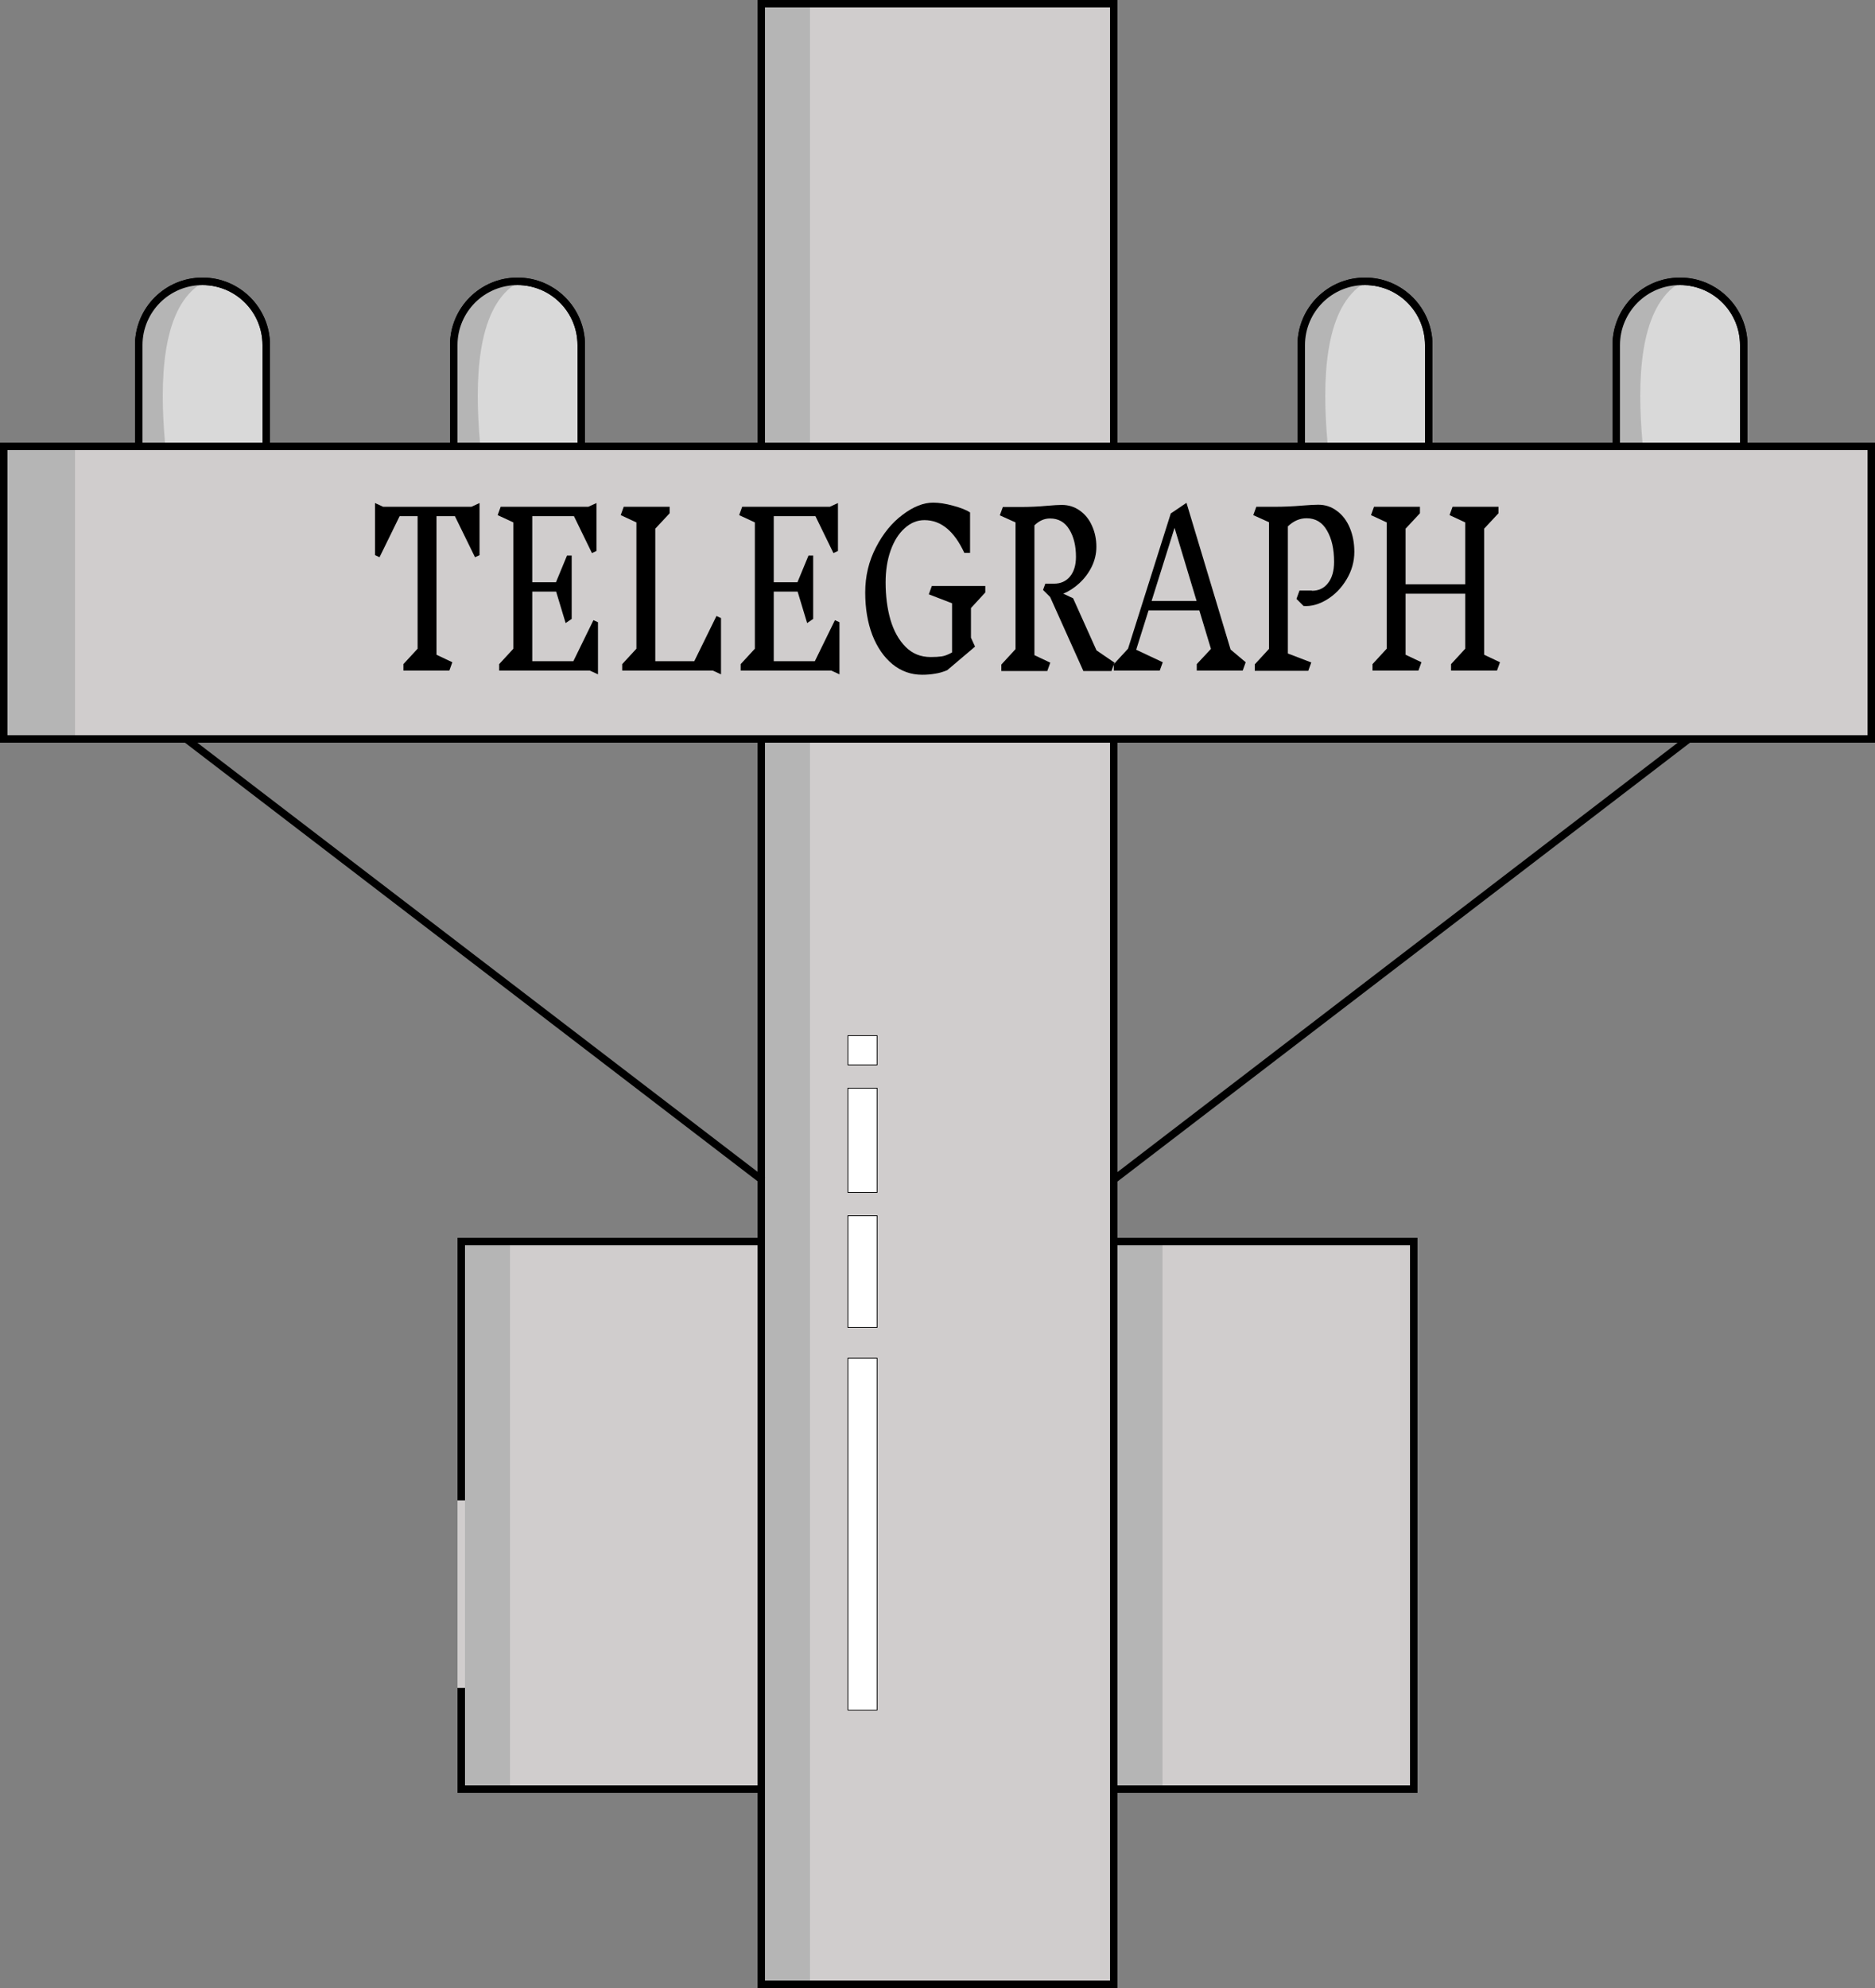 <svg width="250" height="265" viewBox="0 0 250 265" fill="none" xmlns="http://www.w3.org/2000/svg">
    <rect x="0" y="0" width="250" height="265" fill="#808080" stroke="none"/>
    <rect x="61.5" y="165.5" width="127" height="73" fill="#D0CDCD" stroke="black"/>
    <rect x="101.5" y="0.5" width="47" height="264" fill="#D0CDCD" stroke="black"/>
    <rect x="0.5" y="59.5" width="249" height="39" fill="#D0CDCD" stroke="black"/>
    <rect x="61" y="200" width="1" height="25" fill="#D0CDCD"/>
    <rect x="102" y="99" width="6" height="165" fill="#B5B5B5"/>
    <rect x="62" y="166" width="6" height="72" fill="#B5B5B5"/>
    <rect x="102" y="1" width="6" height="58" fill="#B5B5B5"/>
    <rect x="1" y="60" width="9" height="38" fill="#B5B5B5"/>
    <rect x="149" y="166" width="6" height="72" fill="#B5B5B5"/>
    <rect x="113.05" y="145.05" width="3.9" height="13.9" fill="white" stroke="black" stroke-width="0.1"/>
    <rect x="113.05" y="138.05" width="3.9" height="3.9" fill="white" stroke="black" stroke-width="0.1"/>
    <rect x="113.05" y="162.05" width="3.9" height="14.9" fill="white" stroke="black" stroke-width="0.1"/>
    <rect x="113.05" y="181.05" width="3.9" height="46.9" fill="white" stroke="black" stroke-width="0.1"/>
    <path d="M18.5 46C18.5 41.306 22.306 37.5 27 37.5C31.694 37.5 35.5 41.306 35.5 46V59.5H18.5V46Z" fill="#D9D9D9" stroke="black"/>
    <path d="M20 42L21 40.5L21.5 40L22 39.5L22.5 39L24.5 38H26.5C21.543 41.5 21.278 50.843 22 59H21.5H19V45.5C19 45.5 18.951 44.793 19 44.5C19.009 44.29 19.42 43.359 19.5 43L20 42Z" fill="#B5B5B5"/>
    <path d="M18.5 46C18.5 41.306 22.306 37.5 27 37.5C31.694 37.5 35.5 41.306 35.5 46V59.5H18.5V46Z" stroke="black"/>
    <path d="M173.5 46C173.5 41.306 177.306 37.5 182 37.5C186.694 37.5 190.5 41.306 190.5 46V59.5H173.5V46Z" fill="#D9D9D9" stroke="black"/>
    <path d="M175 42L176 40.5L176.5 40L177 39.5L177.5 39L179.5 38H181.5C176.543 41.5 176.278 50.843 177 59H176.5H174V45.5C174 45.5 173.951 44.793 174 44.5C174.009 44.29 174.42 43.359 174.5 43L175 42Z" fill="#B5B5B5"/>
    <path d="M173.5 46C173.5 41.306 177.306 37.5 182 37.5C186.694 37.5 190.5 41.306 190.5 46V59.5H173.5V46Z" stroke="black"/>
    <path d="M60.5 46C60.5 41.306 64.306 37.5 69 37.5C73.694 37.5 77.5 41.306 77.5 46V59.5H60.5V46Z" fill="#D9D9D9" stroke="black"/>
    <path d="M62 42L63 40.5L63.5 40L64 39.5L64.5 39L66.5 38H68.5C63.543 41.5 63.278 50.843 64 59H63.5H61V45.5C61 45.5 60.951 44.793 61 44.5C61.009 44.29 61.42 43.359 61.5 43L62 42Z" fill="#B5B5B5"/>
    <path d="M60.5 46C60.5 41.306 64.306 37.5 69 37.5C73.694 37.5 77.5 41.306 77.5 46V59.5H60.5V46Z" stroke="black"/>
    <path d="M215.5 46C215.5 41.306 219.306 37.5 224 37.5C228.694 37.5 232.5 41.306 232.5 46V59.5H215.5V46Z" fill="#D9D9D9" stroke="black"/>
    <path d="M217 42L218 40.5L218.5 40L219 39.5L219.5 39L221.5 38H223.5C218.543 41.5 218.278 50.843 219 59H218.5H216V45.5C216 45.5 215.951 44.793 216 44.5C216.009 44.29 216.42 43.359 216.5 43L217 42Z" fill="#B5B5B5"/>
    <path d="M215.5 46C215.5 41.306 219.306 37.5 224 37.5C228.694 37.5 232.5 41.306 232.5 46V59.5H215.5V46Z" stroke="black"/>
    <line x1="225.304" y1="98.397" x2="148.304" y2="157.397" stroke="black"/>
    <line y1="-0.5" x2="97.005" y2="-0.5" transform="matrix(0.794 0.608 0.608 -0.794 25 98)" stroke="black"/>
    <path d="M199.597 89.389H193.474V88.528L195.367 86.472V79.139H187.412V87.278L189.526 88.278L189.124 89.389H183.001V88.528L184.894 86.472V69.639L182.799 68.667L183.202 67.555H189.325V68.417L187.412 70.472V77.889H195.367V69.639L193.273 68.667L193.676 67.555H199.799V68.417L197.885 70.472V87.278L200 88.278L199.597 89.389Z" fill="black"/>
    <path d="M174.918 78.75C175.831 78.75 176.549 78.407 177.073 77.722C177.61 77.037 177.879 76.093 177.879 74.889C177.879 73.185 177.563 71.796 176.932 70.722C176.314 69.63 175.408 69.083 174.213 69.083C173.3 69.083 172.467 69.445 171.715 70.167V87.111L174.837 88.306L174.434 89.417H167.304V88.556L169.198 86.5V69.611L167.103 68.667L167.506 67.556H169.842C171.145 67.556 172.427 67.5 173.689 67.389C174.629 67.315 175.321 67.278 175.764 67.278C176.704 67.278 177.536 67.556 178.261 68.111C179 68.648 179.57 69.398 179.973 70.361C180.376 71.324 180.578 72.389 180.578 73.556C180.578 74.852 180.235 76.074 179.55 77.222C178.866 78.37 177.993 79.269 176.932 79.917C175.871 80.565 174.831 80.852 173.81 80.778L172.863 79.833L173.266 78.722H174.898L174.918 78.75Z" fill="black"/>
    <path d="M165.691 89.389H159.568V88.528L161.461 86.5L159.91 81.361H153.142L151.491 86.611L155.036 88.278L154.633 89.389H148.51V88.528L150.403 86.472L156.103 68.445L158.198 67.028L164.079 86.584L166.093 88.278L165.691 89.389ZM156.607 70.361L153.545 80.111H159.547L156.607 70.361Z" fill="black"/>
    <path d="M148.196 89.445H144.449L140.018 79.583L139.072 78.639L139.374 77.806H140.502C141.415 77.806 142.133 77.491 142.657 76.861C143.194 76.213 143.462 75.333 143.462 74.222C143.462 72.759 143.167 71.546 142.576 70.583C141.985 69.602 141.126 69.111 139.998 69.111C139.246 69.111 138.555 69.417 137.924 70.028V87.334L140.038 88.334L139.636 89.445H133.512V88.584L135.406 86.528V69.639L133.311 68.695L133.714 67.583H136.05C137.272 67.583 138.474 67.528 139.656 67.417C140.515 67.343 141.153 67.306 141.569 67.306C142.469 67.306 143.268 67.556 143.966 68.056C144.678 68.556 145.221 69.231 145.597 70.083C145.987 70.935 146.182 71.87 146.182 72.889C146.182 73.815 145.973 74.704 145.557 75.556C145.141 76.389 144.59 77.121 143.906 77.75C143.234 78.361 142.522 78.824 141.771 79.139L143.08 79.75L146.202 86.695L148.599 88.334L148.196 89.445Z" fill="black"/>
    <path d="M129.461 85L130.005 86.195L126.299 89.334C125.735 89.574 125.184 89.732 124.647 89.806C124.123 89.898 123.559 89.945 122.955 89.945C121.465 89.945 120.142 89.472 118.987 88.528C117.846 87.584 116.953 86.287 116.308 84.639C115.677 82.972 115.362 81.083 115.362 78.972C115.362 76.806 115.838 74.806 116.792 72.972C117.745 71.12 118.934 69.667 120.357 68.611C121.78 67.537 123.136 67 124.426 67C125.191 67 126.084 67.139 127.104 67.417C128.125 67.695 128.87 67.991 129.34 68.306V73.695H128.575C127.232 70.787 125.459 69.333 123.257 69.333C122.29 69.333 121.411 69.695 120.619 70.417C119.827 71.12 119.202 72.111 118.746 73.389C118.302 74.648 118.081 76.065 118.081 77.639C118.081 79.454 118.296 81.111 118.725 82.611C119.169 84.111 119.84 85.315 120.74 86.222C121.639 87.13 122.754 87.584 124.083 87.584C124.674 87.584 125.164 87.556 125.553 87.5C125.943 87.445 126.406 87.269 126.943 86.972V80.417L123.841 79.222L124.244 78.111H131.374V78.972L129.461 81.056V85Z" fill="black"/>
    <path d="M110.841 89.389H98.756V88.528L100.649 86.473V69.639L98.555 68.667L98.957 67.556H110.64L111.727 67.056V73.445L111.123 73.722L108.726 68.806H103.167V77.611H106.329L107.8 74.056H108.424V82.5L107.618 83.056L106.349 78.861H103.167V88.139H108.646L111.324 82.667L111.929 82.945V89.889L110.841 89.389Z" fill="black"/>
    <path d="M95.046 89.389H82.961V88.528L84.855 86.472V69.639L82.76 68.667L83.163 67.555H89.286V68.417L87.372 70.472V88.139H92.569L95.53 82.111L96.134 82.389V89.889L95.046 89.389Z" fill="black"/>
    <path d="M78.642 89.389H66.557V88.528L68.45 86.473V69.639L66.356 68.667L66.758 67.556H78.441L79.528 67.056V73.445L78.924 73.722L76.527 68.806H70.968V77.611H74.13L75.601 74.056H76.225V82.5L75.419 83.056L74.15 78.861H70.968V88.139H76.447L79.125 82.667L79.73 82.945V89.889L78.642 89.389Z" fill="black"/>
    <path d="M63.938 74L63.334 74.278L60.655 68.806H58.198V87.278L60.312 88.278L59.91 89.389H53.787V88.528L55.68 86.473V68.806H53.283L50.604 74.278L50 74V67.056L51.088 67.556H62.85L63.938 67.056V74Z" fill="black"/>
</svg>
